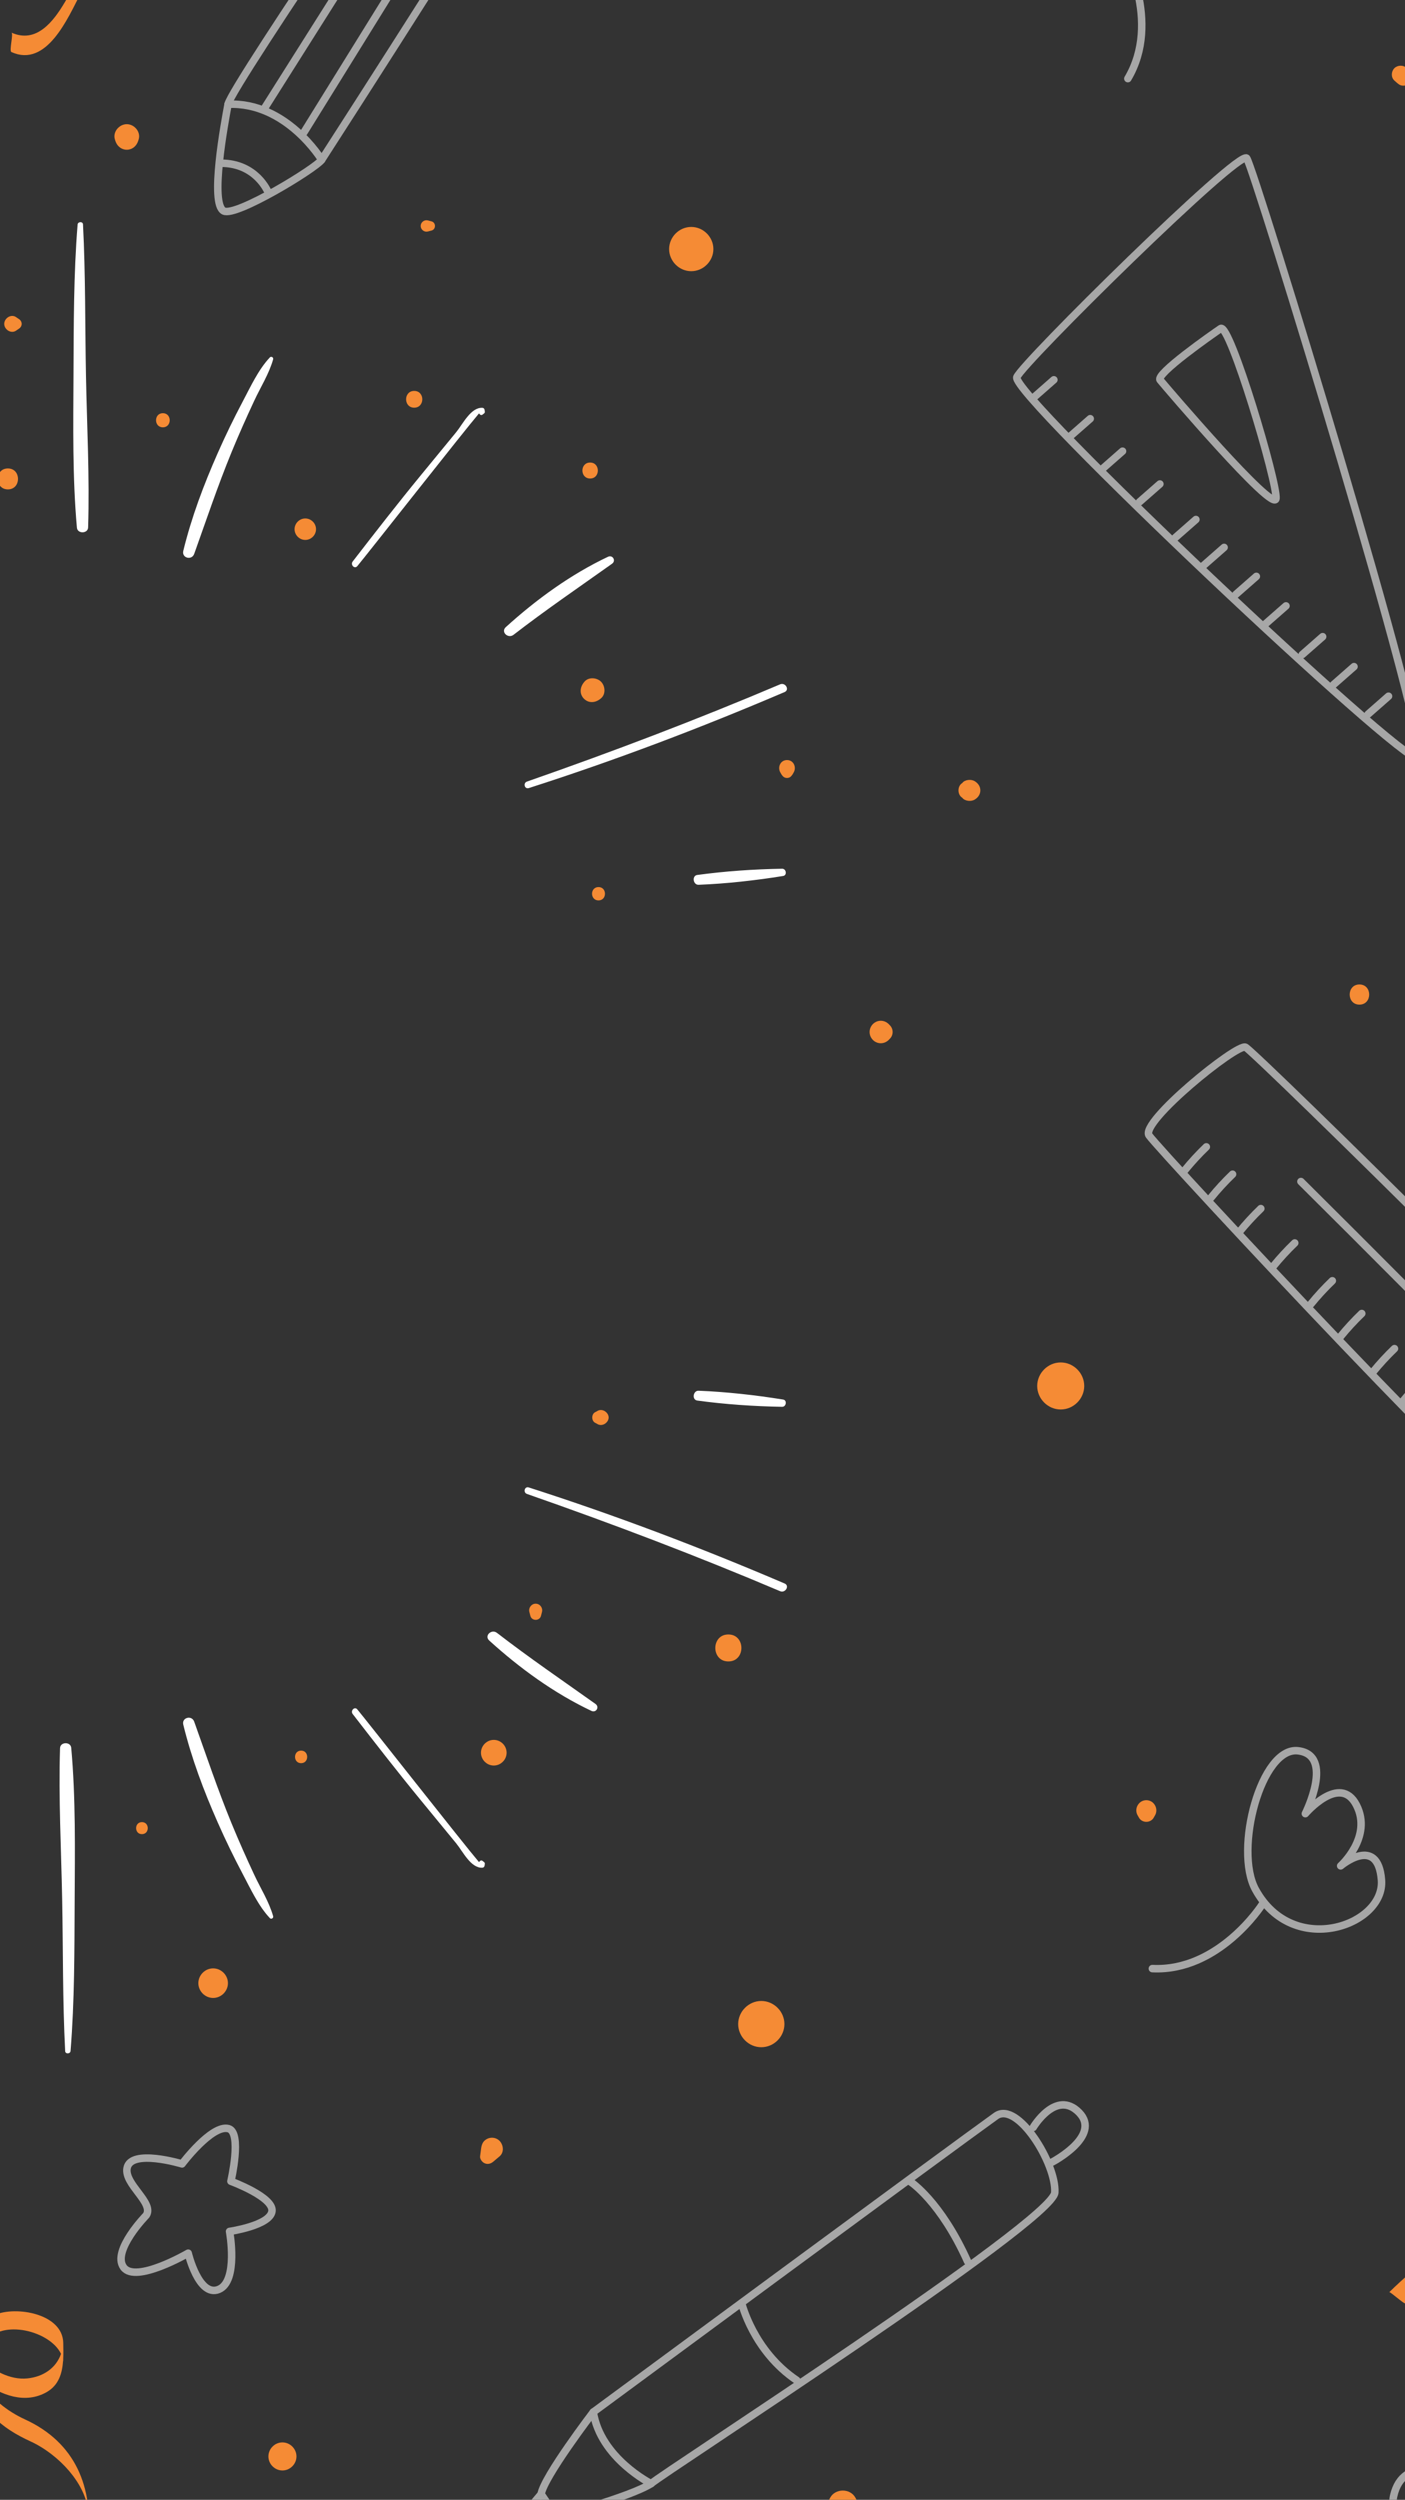 <svg width="375" height="667" viewBox="0 0 375 667" fill="none" xmlns="http://www.w3.org/2000/svg">
<rect x="0" y="0" width="375" height="667" fill="#333333" stroke="none"/>
<g clip-path="url(#clip0_0_1624)">
<path fill-rule="evenodd" clip-rule="evenodd" d="M22.951 100.457C22.69 86.935 22.848 73.375 22.152 59.868C22.109 59.041 20.778 59.101 20.714 59.904C19.639 73.248 19.68 86.709 19.615 100.09C19.552 113.659 19.323 127.27 20.528 140.797C20.678 142.487 23.467 142.425 23.519 140.722C23.939 127.3 23.208 113.877 22.951 100.457Z" fill="white"/>
<path fill-rule="evenodd" clip-rule="evenodd" d="M48.92 146.983C51.139 137.925 54.365 129.382 58.125 120.863C60.187 116.193 62.418 111.591 64.811 107.081C66.9 103.141 68.961 98.62 72.03 95.359C72.393 94.973 73.043 95.372 72.904 95.867C71.828 99.713 69.557 103.28 67.869 106.897C65.76 111.416 63.727 115.968 61.831 120.579C58.161 129.504 55.082 138.701 51.833 147.786C51.183 149.602 48.45 148.896 48.92 146.983Z" fill="white"/>
<path fill-rule="evenodd" clip-rule="evenodd" d="M94.134 149.823C100.155 142.035 106.185 134.278 112.433 126.671C115.549 122.878 118.664 119.084 121.78 115.29C123.49 113.209 125.66 108.649 128.736 108.813C129.103 108.832 129.309 109.081 129.351 109.428C129.37 109.582 129.39 109.736 129.408 109.889C129.433 110.091 129.28 110.257 129.135 110.365C128.993 110.472 128.849 110.577 128.709 110.684C128.541 110.809 128.262 110.752 128.127 110.609C128.05 110.528 127.974 110.448 127.897 110.368C127.877 110.347 127.869 110.323 127.854 110.3C123.676 115.207 98.006 147.892 95.367 151.056C94.636 151.931 93.464 150.69 94.134 149.823Z" fill="white"/>
<path fill-rule="evenodd" clip-rule="evenodd" d="M134.999 167.332C143.118 159.96 152.333 153.259 162.272 148.56C163.531 147.965 164.488 149.612 163.357 150.416C154.532 156.693 145.63 162.758 137.053 169.386C135.618 170.496 133.577 168.624 134.999 167.332Z" fill="white"/>
<path fill-rule="evenodd" clip-rule="evenodd" d="M140.645 208.543C163.419 200.599 186.014 192.015 208.219 182.592C209.614 182.001 210.83 184.046 209.42 184.65C187.024 194.219 164.317 202.839 141.124 210.28C140.009 210.636 139.56 208.922 140.645 208.543Z" fill="white"/>
<path fill-rule="evenodd" clip-rule="evenodd" d="M186.109 233.457C193.616 232.439 201.184 231.922 208.759 231.793C209.85 231.774 210.138 233.555 209.022 233.731C201.555 234.925 194.021 235.773 186.464 236.081C184.98 236.141 184.605 233.661 186.109 233.457Z" fill="white"/>
<path fill-rule="evenodd" clip-rule="evenodd" d="M16.593 506.7C16.853 520.221 16.697 533.782 17.392 547.289C17.434 548.116 18.765 548.056 18.83 547.253C19.904 533.908 19.863 520.447 19.928 507.066C19.992 493.497 20.22 479.887 19.015 466.36C18.866 464.669 16.076 464.732 16.024 466.435C15.604 479.857 16.335 493.279 16.593 506.7Z" fill="white"/>
<path fill-rule="evenodd" clip-rule="evenodd" d="M48.92 460.174C51.139 469.23 54.365 477.774 58.125 486.293C60.187 490.962 62.418 495.565 64.811 500.075C66.9 504.015 68.961 508.535 72.03 511.797C72.393 512.183 73.043 511.784 72.904 511.288C71.828 507.443 69.557 503.876 67.869 500.259C65.76 495.74 63.727 491.188 61.831 486.577C58.161 477.652 55.082 468.455 51.833 459.37C51.183 457.555 48.45 458.259 48.92 460.174Z" fill="white"/>
<path fill-rule="evenodd" clip-rule="evenodd" d="M94.134 457.332C100.155 465.121 106.185 472.878 112.433 480.485C115.549 484.279 118.664 488.072 121.78 491.865C123.49 493.946 125.66 498.506 128.736 498.343C129.103 498.323 129.309 498.075 129.351 497.727C129.37 497.574 129.39 497.421 129.408 497.266C129.433 497.064 129.28 496.899 129.135 496.791C128.993 496.684 128.849 496.578 128.709 496.472C128.541 496.347 128.262 496.405 128.127 496.547C128.05 496.628 127.974 496.708 127.897 496.789C127.877 496.81 127.869 496.834 127.854 496.856C123.676 491.948 98.006 459.265 95.367 456.1C94.636 455.225 93.464 456.465 94.134 457.332Z" fill="white"/>
<path fill-rule="evenodd" clip-rule="evenodd" d="M130.585 437.732C138.704 445.106 147.919 451.806 157.858 456.504C159.117 457.099 160.074 455.452 158.943 454.648C150.118 448.372 141.216 442.307 132.638 435.679C131.202 434.569 129.163 436.441 130.585 437.732Z" fill="white"/>
<path fill-rule="evenodd" clip-rule="evenodd" d="M140.645 398.614C163.419 406.558 186.014 415.141 208.219 424.564C209.614 425.156 210.83 423.109 209.42 422.507C187.024 412.936 164.317 404.318 141.124 396.877C140.009 396.52 139.56 398.235 140.645 398.614Z" fill="white"/>
<path fill-rule="evenodd" clip-rule="evenodd" d="M186.109 373.699C193.616 374.716 201.184 375.235 208.759 375.363C209.85 375.382 210.138 373.602 209.022 373.424C201.555 372.232 194.021 371.383 186.464 371.075C184.98 371.014 184.605 373.496 186.109 373.699Z" fill="white"/>
<path fill-rule="evenodd" clip-rule="evenodd" d="M43.472 110.245C41.039 110.245 41.039 114.018 43.472 114.018C45.906 114.018 45.906 110.245 43.472 110.245Z" fill="#F58B35"/>
<path fill-rule="evenodd" clip-rule="evenodd" d="M81.484 138.335C79.922 138.335 78.619 139.638 78.619 141.2C78.619 142.762 79.922 144.066 81.484 144.066C83.046 144.066 84.35 142.762 84.35 141.2C84.35 139.638 83.046 138.335 81.484 138.335Z" fill="#F58B35"/>
<path fill-rule="evenodd" clip-rule="evenodd" d="M110.553 104.305C107.67 104.305 107.67 108.778 110.553 108.778C113.437 108.778 113.437 104.305 110.553 104.305Z" fill="#F58B35"/>
<path fill-rule="evenodd" clip-rule="evenodd" d="M157.509 123.417C154.76 123.417 154.76 127.679 157.509 127.679C160.258 127.679 160.258 123.417 157.509 123.417Z" fill="#F58B35"/>
<path fill-rule="evenodd" clip-rule="evenodd" d="M160.419 181.891C159.298 180.77 157.086 180.579 155.996 181.891C155.954 181.943 155.911 181.994 155.869 182.044C154.788 183.346 154.589 185.161 155.869 186.442C157.15 187.722 158.964 187.524 160.267 186.442C160.317 186.399 160.368 186.357 160.419 186.316C161.732 185.224 161.541 183.014 160.419 181.891Z" fill="#F58B35"/>
<path fill-rule="evenodd" clip-rule="evenodd" d="M210.056 202.796C208.357 202.796 207.509 204.585 208.215 206.002C208.423 206.42 208.65 206.783 208.969 207.131C209.516 207.73 210.594 207.73 211.142 207.131C211.46 206.783 211.687 206.42 211.894 206.002C212.602 204.585 211.753 202.796 210.056 202.796Z" fill="#F58B35"/>
<path fill-rule="evenodd" clip-rule="evenodd" d="M159.744 236.685C157.447 236.685 157.447 240.248 159.744 240.248C162.043 240.248 162.043 236.685 159.744 236.685Z" fill="#F58B35"/>
<path fill-rule="evenodd" clip-rule="evenodd" d="M237.435 273.497C236.678 272.586 235.49 272.136 234.299 272.464C233.011 272.818 232.094 274.024 232.094 275.361C232.094 276.697 233.011 277.903 234.299 278.259C235.49 278.586 236.678 278.136 237.435 277.224C238.519 276.252 238.519 274.47 237.435 273.497Z" fill="#F58B35"/>
<path fill-rule="evenodd" clip-rule="evenodd" d="M162.135 377.212C161.567 376.334 160.353 375.887 159.411 376.498C159.246 376.604 159.077 376.685 158.899 376.77C157.803 377.29 157.803 379.144 158.899 379.665C159.077 379.75 159.246 379.829 159.411 379.936C160.353 380.547 161.567 380.099 162.135 379.222C162.556 378.572 162.556 377.862 162.135 377.212Z" fill="#F58B35"/>
<path fill-rule="evenodd" clip-rule="evenodd" d="M194.403 436.109C189.762 436.109 189.762 443.306 194.403 443.306C199.045 443.306 199.045 436.109 194.403 436.109Z" fill="#F58B35"/>
<path fill-rule="evenodd" clip-rule="evenodd" d="M142.974 427.898C141.825 427.898 141.007 429.013 141.29 430.109C141.38 430.458 141.47 430.805 141.56 431.154C141.922 432.556 144.027 432.556 144.39 431.154C144.479 430.805 144.57 430.458 144.66 430.109C144.943 429.013 144.124 427.898 142.974 427.898Z" fill="#F58B35"/>
<path fill-rule="evenodd" clip-rule="evenodd" d="M131.795 464.234C129.929 464.234 128.371 465.792 128.371 467.658C128.371 469.524 129.929 471.081 131.795 471.081C133.662 471.081 135.219 469.524 135.219 467.658C135.219 465.792 133.662 464.234 131.795 464.234Z" fill="#F58B35"/>
<path fill-rule="evenodd" clip-rule="evenodd" d="M80.367 467.098C78.204 467.098 78.204 470.452 80.367 470.452C82.53 470.452 82.53 467.098 80.367 467.098Z" fill="#F58B35"/>
<path fill-rule="evenodd" clip-rule="evenodd" d="M56.888 525.2C54.736 525.2 52.941 526.995 52.941 529.148C52.941 531.299 54.736 533.095 56.888 533.095C59.04 533.095 60.837 531.299 60.837 529.148C60.837 526.995 59.04 525.2 56.888 525.2Z" fill="#F58B35"/>
<path fill-rule="evenodd" clip-rule="evenodd" d="M37.883 486.175C35.809 486.175 35.809 489.389 37.883 489.389C39.956 489.389 39.956 486.175 37.883 486.175Z" fill="#F58B35"/>
<path fill-rule="evenodd" clip-rule="evenodd" d="M5.083 85.151C4.816 84.97 4.55 84.79 4.282 84.608C2.94 83.697 1.128 84.91 1.128 86.418C1.128 87.925 2.94 89.138 4.282 88.228C4.55 88.047 4.816 87.866 5.083 87.686C6.026 87.046 6.026 85.79 5.083 85.151Z" fill="#F58B35"/>
<path fill-rule="evenodd" clip-rule="evenodd" d="M2.107 124.99C-1.498 124.99 -1.498 130.579 2.107 130.579C5.71 130.579 5.71 124.99 2.107 124.99Z" fill="#F58B35"/>
<path fill-rule="evenodd" clip-rule="evenodd" d="M306.697 302.975C310.305 307.896 406.393 411.234 413.22 411.58C420.046 411.926 438.727 392.576 440.318 389.116C441.908 385.656 334.741 280.48 332.435 279.42C330.127 278.358 304.122 299.461 306.697 302.975V302.975Z" stroke="#A7A7A7" stroke-width="2" stroke-linecap="round" stroke-linejoin="round"/>
<path d="M316.219 312.258C318.009 310.061 319.933 307.972 321.975 306.007" stroke="#A7A7A7" stroke-width="2" stroke-linecap="round" stroke-linejoin="round"/>
<path d="M330.765 328.728C332.554 326.531 334.479 324.443 336.52 322.478" stroke="#A7A7A7" stroke-width="2" stroke-linecap="round" stroke-linejoin="round"/>
<path d="M349.85 347.985C351.639 345.787 353.564 343.699 355.606 341.734" stroke="#A7A7A7" stroke-width="2" stroke-linecap="round" stroke-linejoin="round"/>
<path d="M366.437 366.092C368.226 363.895 370.15 361.807 372.191 359.841" stroke="#A7A7A7" stroke-width="2" stroke-linecap="round" stroke-linejoin="round"/>
<path d="M323.225 319.556C325.015 317.358 326.938 315.27 328.98 313.305" stroke="#A7A7A7" stroke-width="2" stroke-linecap="round" stroke-linejoin="round"/>
<path d="M339.82 337.899C341.609 335.702 343.533 333.614 345.574 331.648" stroke="#A7A7A7" stroke-width="2" stroke-linecap="round" stroke-linejoin="round"/>
<path d="M357.707 356.722C359.497 354.524 361.421 352.436 363.462 350.471" stroke="#A7A7A7" stroke-width="2" stroke-linecap="round" stroke-linejoin="round"/>
<path d="M374.315 374.024C376.104 371.826 378.028 369.738 380.07 367.773" stroke="#A7A7A7" stroke-width="2" stroke-linecap="round" stroke-linejoin="round"/>
<path d="M347.219 315.258C366.001 333.908 384.668 352.673 403.222 371.551" stroke="#A7A7A7" stroke-width="2" stroke-linecap="round" stroke-linejoin="round"/>
<path fill-rule="evenodd" clip-rule="evenodd" d="M265.824 564.589C271.583 560.471 281.966 577.334 281.533 585.002C281.098 592.668 176.655 660.009 173.781 662.687C173.781 662.687 160.29 655.919 158.354 643.592C158.354 643.592 254.171 572.924 265.824 564.589V564.589Z" stroke="#A7A7A7" stroke-width="2" stroke-linecap="round" stroke-linejoin="round"/>
<path d="M243.057 582.176C243.057 582.176 251.048 587.361 258.246 603.387" stroke="#A7A7A7" stroke-width="2" stroke-linecap="round" stroke-linejoin="round"/>
<path d="M275.768 567.637C275.768 567.637 281.851 557.39 288.003 563.654C294.157 569.919 280.837 576.886 280.837 576.886" stroke="#A7A7A7" stroke-width="2" stroke-linecap="round" stroke-linejoin="round"/>
<path d="M158.354 643.592C158.354 643.592 145.16 660.862 144.426 665.495C144.426 665.495 146.843 668.766 148.134 671.591C148.134 671.591 168.015 666.324 173.782 662.686" stroke="#A7A7A7" stroke-width="2" stroke-linecap="round" stroke-linejoin="round"/>
<path d="M144.426 665.494C144.426 665.494 136.416 674.774 137.544 675.222C138.674 675.67 148.134 671.591 148.134 671.591" stroke="#A7A7A7" stroke-width="2" stroke-linecap="round" stroke-linejoin="round"/>
<path d="M197.951 614.503C197.951 614.503 201.016 627.279 212.671 635.125" stroke="#A7A7A7" stroke-width="2" stroke-linecap="round" stroke-linejoin="round"/>
<path fill-rule="evenodd" clip-rule="evenodd" d="M59.73 56.301C63.006 57.93 84.402 44.842 85.858 42.645C87.315 40.45 144.787 -49.014 145.246 -51.835C145.703 -54.656 136.485 -69.586 123.295 -66.802C123.295 -66.802 61.773 22.99 60.873 27.824C59.973 32.658 55.925 54.411 59.73 56.301V56.301Z" stroke="#A7A7A7" stroke-width="2" stroke-linecap="round" stroke-linejoin="round"/>
<path d="M71.547 51.269C71.547 51.269 68.459 43.53 58.959 43.553" stroke="#A7A7A7" stroke-width="2" stroke-linecap="round" stroke-linejoin="round"/>
<path d="M85.858 42.646C85.858 42.646 76.449 27.107 60.874 27.824" stroke="#A7A7A7" stroke-width="2" stroke-linecap="round" stroke-linejoin="round"/>
<path d="M81.147 35.28L140.35 -60.216" stroke="#A7A7A7" stroke-width="2" stroke-linecap="round" stroke-linejoin="round"/>
<path d="M130.347 -65.659L70.762 28.617" stroke="#A7A7A7" stroke-width="2" stroke-linecap="round" stroke-linejoin="round"/>
<path fill-rule="evenodd" clip-rule="evenodd" d="M271.393 100.654C269.781 105.134 374.45 203.88 378.478 202.333C382.507 200.787 334.705 44.709 332.747 42.212C330.788 39.715 272.686 97.058 271.393 100.654V100.654Z" stroke="#A7A7A7" stroke-width="2" stroke-linecap="round" stroke-linejoin="round"/>
<path fill-rule="evenodd" clip-rule="evenodd" d="M309.635 101.39C308.345 99.821 323.39 89.311 325.805 87.66C328.22 86.008 341.028 128.872 340.571 133.021C340.116 137.169 311.369 103.498 309.635 101.39V101.39Z" stroke="#A7A7A7" stroke-width="2" stroke-linecap="round" stroke-linejoin="round"/>
<path d="M275.839 106.119L281.284 101.338" stroke="#A7A7A7" stroke-width="2" stroke-linecap="round" stroke-linejoin="round"/>
<path d="M285.538 116.497L290.984 111.718" stroke="#A7A7A7" stroke-width="2" stroke-linecap="round" stroke-linejoin="round"/>
<path d="M294.164 125.165L299.609 120.384" stroke="#A7A7A7" stroke-width="2" stroke-linecap="round" stroke-linejoin="round"/>
<path d="M304.135 133.919L309.58 129.138" stroke="#A7A7A7" stroke-width="2" stroke-linecap="round" stroke-linejoin="round"/>
<path d="M313.747 143.398L319.192 138.617" stroke="#A7A7A7" stroke-width="2" stroke-linecap="round" stroke-linejoin="round"/>
<path d="M321.278 150.841L326.723 146.06" stroke="#A7A7A7" stroke-width="2" stroke-linecap="round" stroke-linejoin="round"/>
<path d="M329.881 158.571L335.326 153.79" stroke="#A7A7A7" stroke-width="2" stroke-linecap="round" stroke-linejoin="round"/>
<path d="M337.789 166.442L343.234 161.662" stroke="#A7A7A7" stroke-width="2" stroke-linecap="round" stroke-linejoin="round"/>
<path d="M347.577 174.655L353.022 169.875" stroke="#A7A7A7" stroke-width="2" stroke-linecap="round" stroke-linejoin="round"/>
<path d="M355.944 182.65L361.39 177.87" stroke="#A7A7A7" stroke-width="2" stroke-linecap="round" stroke-linejoin="round"/>
<path d="M365.161 190.545L370.605 185.764" stroke="#A7A7A7" stroke-width="2" stroke-linecap="round" stroke-linejoin="round"/>
<path fill-rule="evenodd" clip-rule="evenodd" d="M387.382 660.222C387.382 660.222 374.496 654.626 371.964 665.999C369.434 677.371 397.604 683.039 408.019 676.184C408.019 676.184 408.867 641.982 395.848 642.237C382.829 642.491 387.382 660.222 387.382 660.222V660.222Z" stroke="#A7A7A7" stroke-width="2" stroke-linecap="round" stroke-linejoin="round"/>
<path fill-rule="evenodd" clip-rule="evenodd" d="M60.977 567.961C56.531 566.789 48.584 577.374 48.584 577.374C48.584 577.374 34.89 573.225 33.916 578.501C33.116 582.833 41.242 587.759 39.02 591.1C39.02 591.1 29.788 600.554 32.984 604.964C36.181 609.375 50.228 601.192 50.228 601.192C50.228 601.192 53.049 613.032 58.376 610.871C63.702 608.709 61.272 595.387 61.272 595.387C61.272 595.387 71.981 593.851 72.588 590.048C73.195 586.245 61.631 582.005 61.631 582.005C61.631 582.005 64.682 568.939 60.977 567.961V567.961Z" stroke="#A7A7A7" stroke-width="2" stroke-linecap="round" stroke-linejoin="round"/>
<path d="M299.685 -12.812C299.685 -12.812 310.103 5.677 301.027 20.977" stroke="#A7A7A7" stroke-width="2" stroke-linecap="round" stroke-linejoin="round"/>
<path fill-rule="evenodd" clip-rule="evenodd" d="M335.096 504.166C329.286 493.537 336.636 466.001 346.45 467.143C356.263 468.285 348.402 483.918 348.402 483.918C348.402 483.918 357.644 473.128 362.034 481.63C366.423 490.132 357.829 497.851 357.829 497.851C357.829 497.851 367.764 489.481 368.719 501.62C369.675 513.759 345.134 522.528 335.096 504.166V504.166Z" stroke="#A7A7A7" stroke-width="2" stroke-linecap="round" stroke-linejoin="round"/>
<path d="M336.805 508.269C336.805 508.269 325.339 526.127 307.57 525.263" stroke="#A7A7A7" stroke-width="2" stroke-linecap="round" stroke-linejoin="round"/>
<path fill-rule="evenodd" clip-rule="evenodd" d="M442.515 632.2C441.802 632.486 441.103 632.711 440.413 632.889C439.732 629.191 439.809 625.336 440.553 621.73C442.005 614.675 447.974 607.144 455.5 609.204C460.586 616.543 448.447 629.818 442.515 632.2ZM456.591 609.378C455.512 608.509 454.304 607.699 453.073 606.902C443.692 600.827 436.82 614.539 435.785 621.679C435.2 625.72 435.728 629.695 437.099 633.357C427.772 633.549 420.929 624.169 416.227 616.818C413.446 612.467 410.943 607.392 406.738 604.214C405.488 603.268 404.187 602.385 402.879 601.519C402.771 601.444 402.664 601.369 402.556 601.293C402.577 601.31 402.594 601.327 402.614 601.344C402.199 601.071 401.786 600.792 401.369 600.522C390.486 593.49 378.041 604.536 370.803 611.597C371.005 611.399 374.799 614.828 375.055 614.577C382.65 607.169 393.455 598.02 404.354 602.932C411.785 610.242 415.188 621.057 423.477 627.888C427.605 631.289 432.401 634.276 437.598 635.57C437.766 635.613 437.929 635.627 438.097 635.663C440.059 639.66 443.044 643.179 446.703 645.835C452.732 650.214 458.815 653.242 466.389 654.005C477.651 655.138 488.706 649.85 497.63 643.508C497.187 643.824 493.88 640.172 493.377 640.529C480.834 649.442 458.192 657.893 445.744 644.124C443.625 641.78 442.136 639 441.193 636.029C450.114 636.144 456.878 628.205 459.97 620.085C461.779 615.337 459.984 612.271 457.033 609.752C457.104 609.784 457.176 609.801 457.247 609.833C457.028 609.682 456.809 609.53 456.591 609.378Z" fill="#F58B35"/>
<path fill-rule="evenodd" clip-rule="evenodd" d="M-3.622 624.726C0.459 618.781 13.3 621.862 16.286 628.051C14.98 631.822 11.579 634.177 7.302 634.608C2.598 635.083 -1.943 632.431 -5.582 629.268C-5.306 627.792 -4.685 626.274 -3.622 624.726ZM6.667 645.544C1.97 643.391 -2.879 639.708 -4.844 635.214C0.258 639.219 6.847 641.506 12.51 638.231C15.713 636.379 16.617 633.172 16.844 629.845C16.85 629.892 16.863 629.937 16.869 629.984V629.42C16.942 627.974 16.906 626.515 16.883 625.145C16.748 617.323 4.287 615.217 -1.358 617.651C-5.401 619.394 -6.215 624.214 -6.335 628.596C-7.295 627.714 -8.189 626.809 -8.991 625.93C-12.749 621.823 -15.713 616.074 -14.165 610.533C-12.542 604.737 -7.872 600.224 -2.464 597.931C-1.809 597.653 -3.053 592.988 -2.464 592.738C-16.331 598.616 -18.492 616.787 -11.021 628.494C-9.807 630.396 -8.161 632.325 -6.246 634.039C-5.621 643.06 0.26 647.798 8.232 651.455C15.608 654.84 24.415 663.656 23.54 672.658C23.372 674.377 23.706 676.142 23.54 677.852C24.918 663.685 20.223 651.763 6.667 645.544Z" fill="#F58B35"/>
<path fill-rule="evenodd" clip-rule="evenodd" d="M6.249 -28.146C7.873 -32.364 12.569 -33.194 16.946 -31.791C20.296 -30.717 23.105 -27.438 24.49 -23.838C18.02 -20.759 8.45 -20.907 6.249 -28.146ZM38.668 -71.201C39.485 -71.732 37.905 -75.898 38.668 -76.394C27.998 -69.464 28.732 -55.033 34.199 -45.171C36.549 -40.931 37.274 -38.505 35.168 -34.064C33.364 -30.257 29.988 -27.297 26.556 -25.004C26.177 -24.751 25.775 -24.513 25.362 -24.287C24.488 -30.563 21.425 -36.206 14.506 -37.624C8.514 -38.853 6.356 -34.614 5.869 -30.004C5.825 -30.379 5.794 -30.765 5.785 -31.17C5.783 -30.395 5.78 -29.62 5.778 -28.846C5.759 -28.434 5.746 -28.024 5.749 -27.618C5.75 -27.454 5.769 -27.313 5.774 -27.154C5.773 -26.879 5.772 -26.607 5.772 -26.331C5.781 -26.393 5.798 -26.447 5.807 -26.509C6.52 -15.37 16.817 -14.945 25.404 -19.549C25.421 -19.053 25.415 -18.561 25.358 -18.087C24.573 -11.359 20.677 -5.14 17.315 0.566C14.29 5.7 9.722 11.713 3.051 8.699C3.666 8.978 2.369 13.585 3.051 13.892C12.486 18.154 18.165 4.717 21.521 -1.745C24.532 -7.545 25.608 -13.324 25.634 -19.681C31.582 -22.946 36.646 -28.598 37.013 -34.731C37.355 -40.445 36.993 -45.162 34.199 -50.364C32.127 -54.224 30.048 -57.375 31.291 -61.761C32.421 -65.749 35.261 -68.988 38.668 -71.201Z" fill="#F58B35"/>
<path fill-rule="evenodd" clip-rule="evenodd" d="M75.383 651.68C73.341 651.68 71.638 653.385 71.638 655.425C71.638 657.467 73.341 659.17 75.383 659.17C77.425 659.17 79.127 657.467 79.127 655.425C79.127 653.385 77.425 651.68 75.383 651.68Z" fill="#F58B35"/>
<path fill-rule="evenodd" clip-rule="evenodd" d="M203.192 533.9C199.829 533.9 197.022 536.707 197.022 540.07C197.022 543.436 199.829 546.242 203.192 546.242C206.557 546.242 209.364 543.436 209.364 540.07C209.364 536.707 206.557 533.9 203.192 533.9Z" fill="#F58B35"/>
<path fill-rule="evenodd" clip-rule="evenodd" d="M228.997 667.914C228.851 667.384 228.576 666.914 228.315 666.438C226.926 663.899 222.965 663.899 221.575 666.438C221.315 666.914 221.04 667.384 220.894 667.914C220.551 669.159 220.868 670.194 221.394 671.315C221.991 672.593 223.599 673.353 224.946 673.353C226.292 673.353 227.9 672.593 228.498 671.315C229.023 670.194 229.341 669.159 228.997 667.914Z" fill="#F58B35"/>
<path fill-rule="evenodd" clip-rule="evenodd" d="M260.365 208.578C260.315 208.545 260.266 208.512 260.216 208.477C259.271 207.846 257.559 207.982 256.829 208.915C256.88 208.892 256.933 208.866 256.983 208.843C255.434 209.611 255.434 212.172 256.983 212.941C256.933 212.917 256.88 212.894 256.829 212.868C257.559 213.801 259.271 213.938 260.216 213.306C260.266 213.272 260.315 213.239 260.365 213.206C262.087 212.053 262.087 209.731 260.365 208.578Z" fill="#F58B35"/>
<path fill-rule="evenodd" clip-rule="evenodd" d="M362.84 262.676C359.37 262.676 359.37 268.055 362.84 268.055C366.31 268.055 366.31 262.676 362.84 262.676Z" fill="#F58B35"/>
<path fill-rule="evenodd" clip-rule="evenodd" d="M283.109 363.525C279.687 363.525 276.832 366.381 276.832 369.803C276.832 373.224 279.687 376.079 283.109 376.079C286.531 376.079 289.386 373.224 289.386 369.803C289.386 366.381 286.531 363.525 283.109 363.525Z" fill="#F58B35"/>
<path fill-rule="evenodd" clip-rule="evenodd" d="M376.513 19.492C376.198 19.024 375.818 18.62 375.44 18.204C374.591 17.265 373.019 17.342 372.158 18.204C371.298 19.065 371.221 20.636 372.158 21.485C372.576 21.863 372.98 22.242 373.448 22.557C374.245 23.096 375.513 22.894 376.181 22.226C376.849 21.557 377.052 20.289 376.513 19.492Z" fill="#F58B35"/>
<path fill-rule="evenodd" clip-rule="evenodd" d="M184.497 60.549C181.277 60.549 178.59 63.235 178.59 66.456C178.59 69.676 181.277 72.363 184.497 72.363C187.718 72.363 190.405 69.676 190.405 66.456C190.405 63.235 187.718 60.549 184.497 60.549Z" fill="#F58B35"/>
<path fill-rule="evenodd" clip-rule="evenodd" d="M33.838 33.133C31.798 33.133 30.004 35.235 30.685 37.271C30.726 37.398 30.77 37.526 30.811 37.652C31.258 38.986 32.384 39.955 33.838 39.955C35.291 39.955 36.418 38.986 36.863 37.652C36.906 37.526 36.948 37.398 36.99 37.271C37.671 35.235 35.877 33.133 33.838 33.133Z" fill="#F58B35"/>
<path fill-rule="evenodd" clip-rule="evenodd" d="M132.772 570.781C131.877 570.257 130.738 570.257 129.845 570.781C128.875 571.349 128.543 572.233 128.407 573.286L128.142 575.325C128.052 576.019 128.598 576.772 129.162 577.102C130.01 577.599 130.942 577.383 131.654 576.779C132.222 576.299 132.792 575.817 133.359 575.338C134.808 574.112 134.285 571.667 132.772 570.781Z" fill="#F58B35"/>
<path fill-rule="evenodd" clip-rule="evenodd" d="M305.959 480.323C303.904 480.323 302.628 482.604 303.636 484.371C303.754 484.579 303.874 484.786 303.992 484.994C304.835 486.473 307.082 486.473 307.926 484.994C308.044 484.786 308.164 484.579 308.282 484.371C309.29 482.604 308.014 480.323 305.959 480.323Z" fill="#F58B35"/>
<path fill-rule="evenodd" clip-rule="evenodd" d="M115.187 59.07C114.865 58.985 114.542 58.9 114.219 58.816C113.259 58.563 112.283 59.287 112.283 60.291C112.283 61.293 113.259 62.018 114.219 61.765C114.542 61.68 114.865 61.595 115.187 61.511C116.397 61.193 116.397 59.387 115.187 59.07Z" fill="#F58B35"/>
</g>
<defs>
<clipPath id="clip0_0_1624">
<rect width="1170" height="779" fill="white" transform="translate(-556 -83)"/>
</clipPath>
</defs>
</svg>
